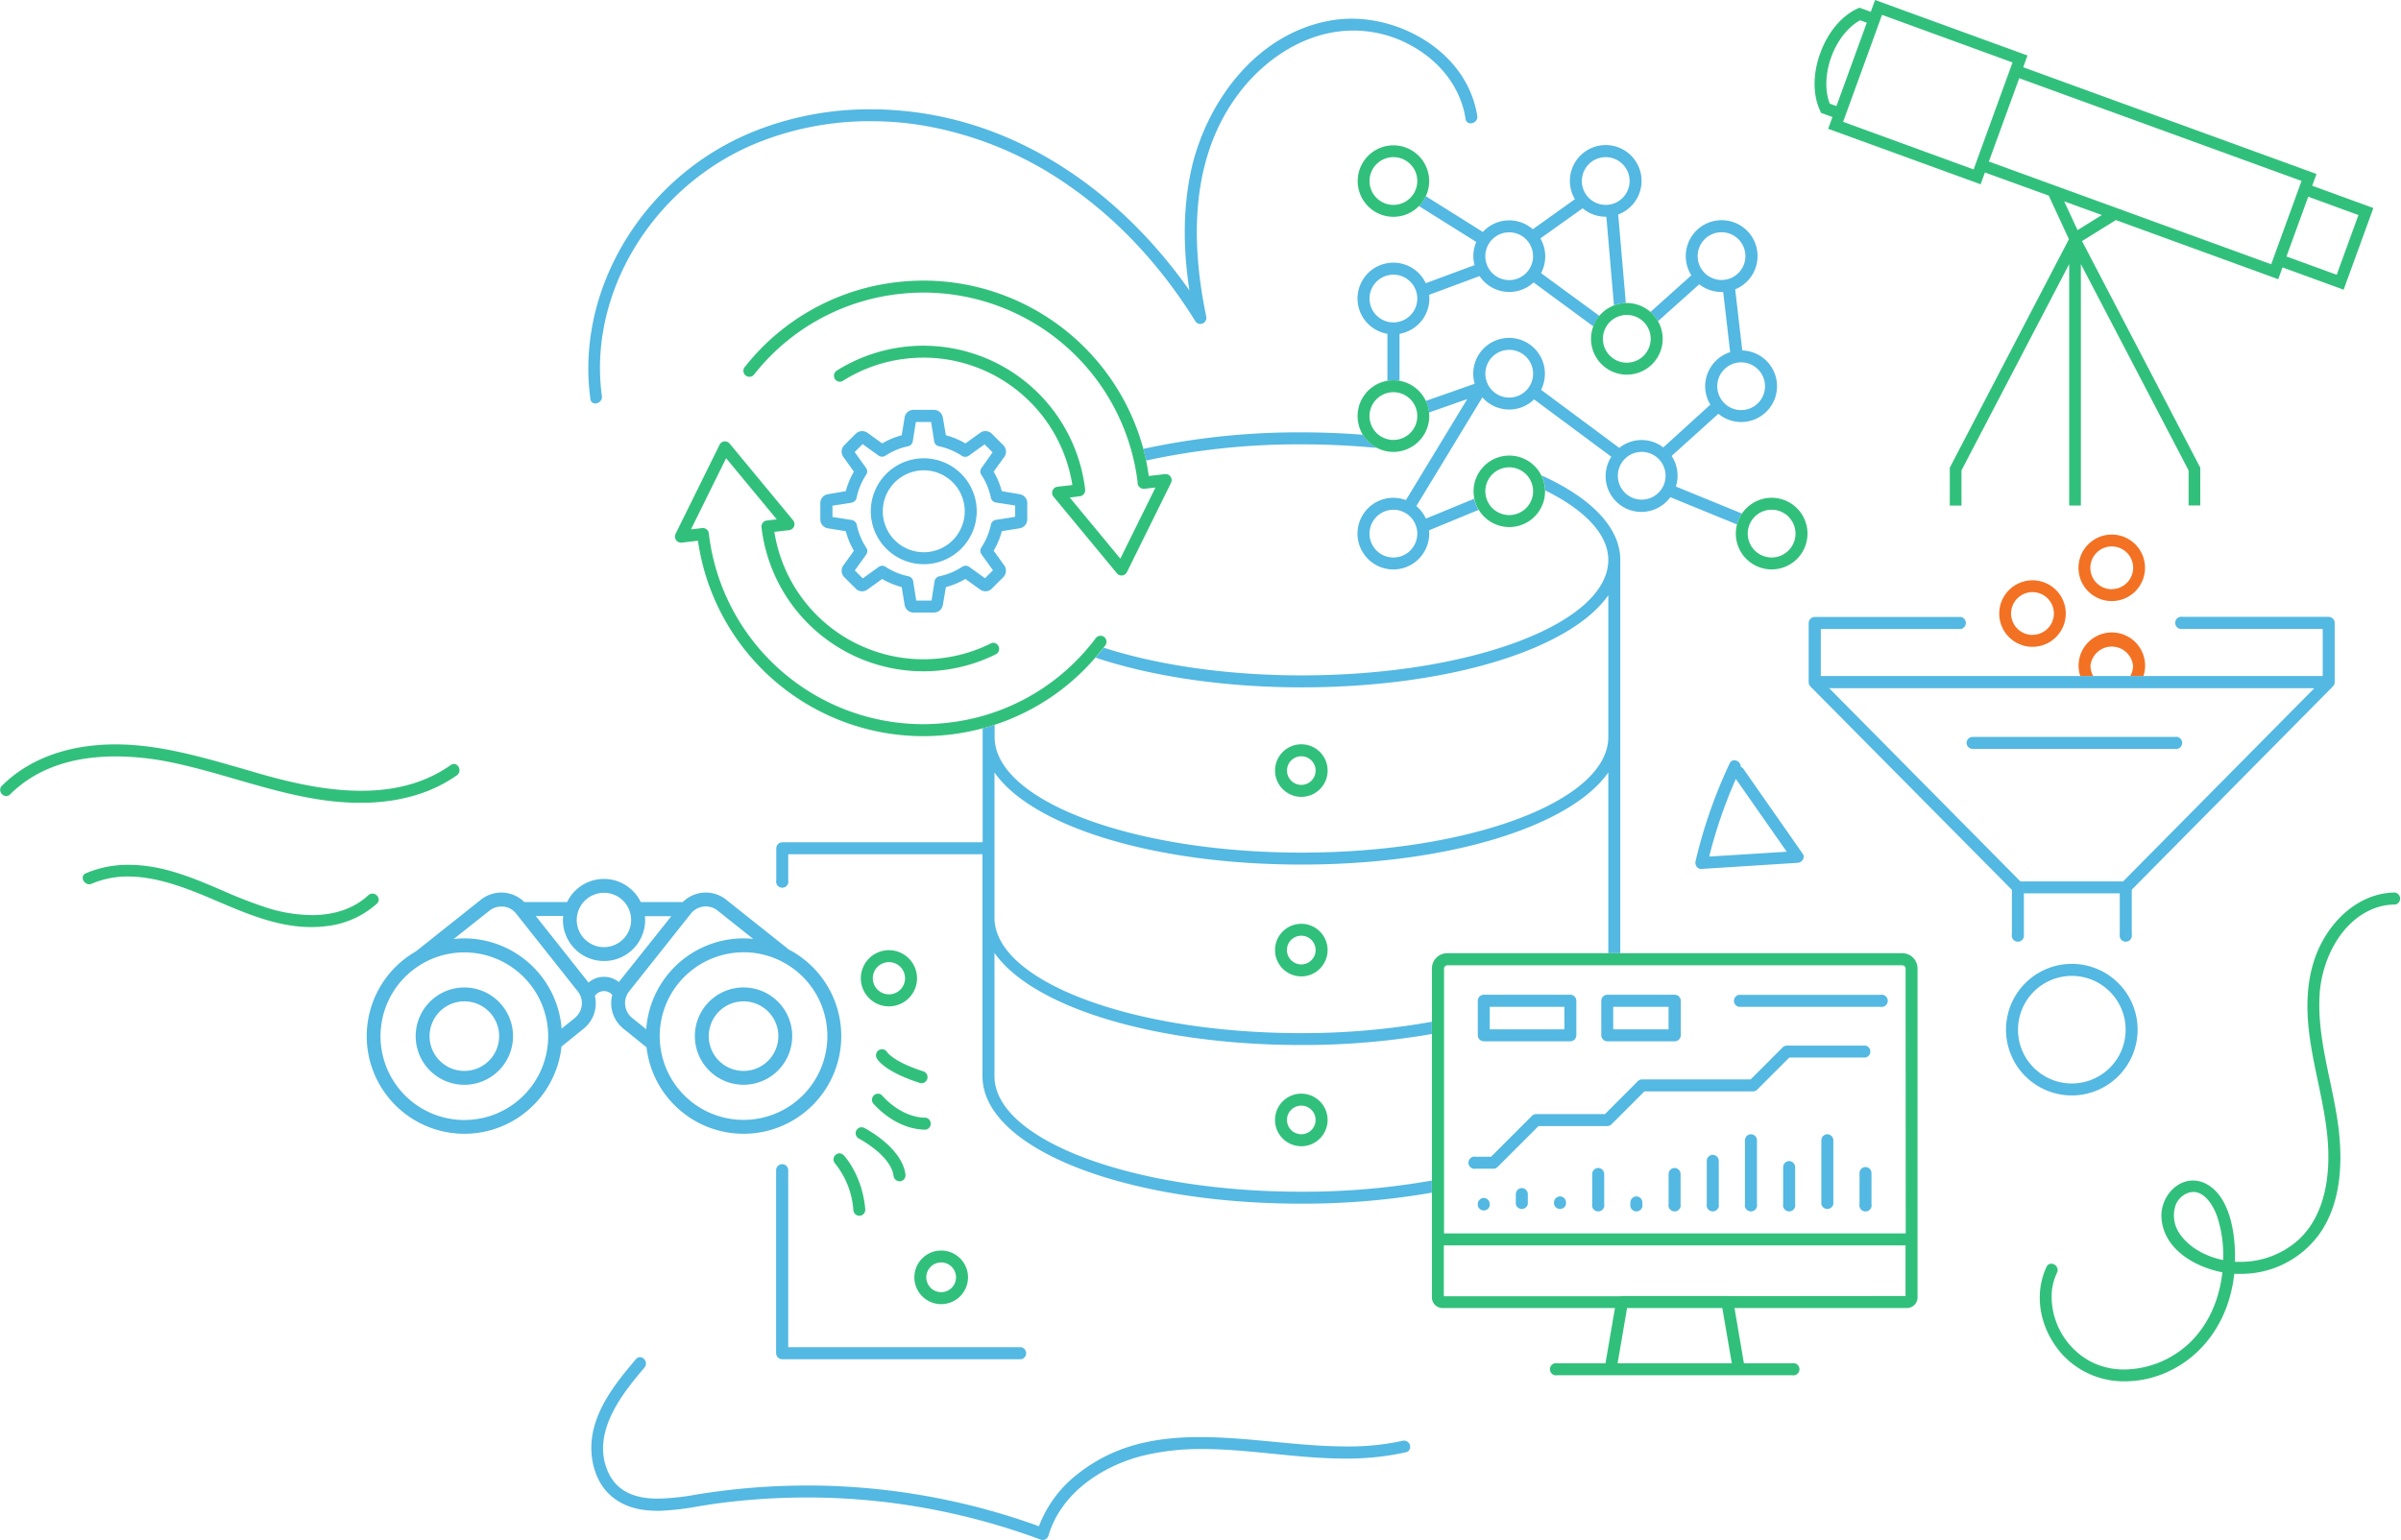 <svg xmlns="http://www.w3.org/2000/svg" viewBox="0 0 785.26 503.83"><defs><style>.cls-1,.cls-5{fill:none;}.cls-2{fill:#f37123;}.cls-3{fill:#53b8e2;}.cls-4{fill:#31c07b;}.cls-5{stroke:#31c07b;stroke-linecap:round;stroke-linejoin:round;stroke-width:0;}</style></defs><g id="Layer_2" data-name="Layer 2"><g id="Layer_1-2" data-name="Layer 1"><g id="hero"><path class="cls-1" d="M527.86,99.92l-2.49-29h-.21a11.66,11.66,0,0,1-7.54-2.76L503.79,78a11.67,11.67,0,0,1,.15,11.28l19.11,14A11.87,11.87,0,0,1,527.86,99.92Z"/><path class="cls-1" d="M579.43,166.77a7.81,7.81,0,1,0,7.8,7.8A7.81,7.81,0,0,0,579.43,166.77Z"/><path class="cls-1" d="M532.06,103a7.81,7.81,0,1,0,7.81,7.81A7.82,7.82,0,0,0,532.06,103Z"/><path class="cls-1" d="M532.06,122.57a11.7,11.7,0,0,1-11-15.79L501.53,92.4a11.69,11.69,0,0,1-17.67-2.08l-16.48,6.12q.06.6.06,1.23a11.73,11.73,0,0,1-9.76,11.54v15.36a11.75,11.75,0,0,1,8.65,6.59l16-5.62a11.53,11.53,0,0,1-.48-3.29,11.73,11.73,0,1,1,22.19,5.27l25.57,19a11.64,11.64,0,0,1,14.4-.15l15.39-14a11.61,11.61,0,0,1-1.7-6,11.76,11.76,0,0,1,8.18-11.17l-2.28-19.69-.58,0A11.67,11.67,0,0,1,555.76,93L542.23,105a11.55,11.55,0,0,1,1.56,5.81A11.74,11.74,0,0,1,532.06,122.57Z"/><path class="cls-1" d="M425.6,282.85c-48.38,0-88.09-12.54-100.35-30.13v47.45c0,20.84,45,37.79,100.35,37.79a241,241,0,0,0,42.69-3.66V316.86a5,5,0,0,1,5-5H526V252.72C513.7,270.31,474,282.85,425.6,282.85Zm0,36.57a8.6,8.6,0,1,1,8.6-8.6A8.6,8.6,0,0,1,425.6,319.42Z"/><path class="cls-1" d="M425.6,361.72a4.68,4.68,0,1,0,4.68,4.68A4.69,4.69,0,0,0,425.6,361.72Z"/><path class="cls-1" d="M455.72,67a7.81,7.81,0,1,0-7.81-7.81A7.83,7.83,0,0,0,455.72,67Z"/><path class="cls-1" d="M425.6,306.14a4.69,4.69,0,1,0,4.68,4.68A4.69,4.69,0,0,0,425.6,306.14Z"/><path class="cls-1" d="M325.25,311.75v40.33c0,20.84,45,37.8,100.35,37.8a240.85,240.85,0,0,0,42.69-3.66V338.28a245.46,245.46,0,0,1-42.69,3.6C377.22,341.88,337.51,329.33,325.25,311.75Zm109,54.65a8.6,8.6,0,1,1-8.6-8.6A8.61,8.61,0,0,1,434.2,366.4Z"/><path class="cls-1" d="M561.64,126.35a7.81,7.81,0,1,0,7.81-7.8A7.81,7.81,0,0,0,561.64,126.35Z"/><path class="cls-1" d="M493.6,130.06a7.81,7.81,0,1,0-7.81-7.81A7.81,7.81,0,0,0,493.6,130.06Z"/><path class="cls-1" d="M529.13,155.65a7.81,7.81,0,1,0,7.8-7.81A7.81,7.81,0,0,0,529.13,155.65Z"/><path class="cls-1" d="M570.84,83.8a7.81,7.81,0,1,0-7.8,7.8A7.82,7.82,0,0,0,570.84,83.8Z"/><path class="cls-1" d="M455.72,105.47a7.81,7.81,0,1,0-7.81-7.8A7.82,7.82,0,0,0,455.72,105.47Z"/><path class="cls-1" d="M493.6,76a7.79,7.79,0,0,0-6.51,3.51h0A7.8,7.8,0,1,0,493.6,76Z"/><path class="cls-1" d="M493.6,168.51a7.81,7.81,0,1,0-7.81-7.8A7.81,7.81,0,0,0,493.6,168.51Z"/><path class="cls-1" d="M525.16,67a7.81,7.81,0,1,0-7.81-7.81A7.83,7.83,0,0,0,525.16,67Z"/><path class="cls-1" d="M455.72,143.92a7.81,7.81,0,1,0-7.81-7.8A7.82,7.82,0,0,0,455.72,143.92Z"/><path class="cls-1" d="M455.72,182.38a7.81,7.81,0,1,0-7.81-7.81A7.82,7.82,0,0,0,455.72,182.38Z"/><path class="cls-1" d="M690.66,178.81a7,7,0,1,0,7,7A7,7,0,0,0,690.66,178.81Z"/><path class="cls-1" d="M664.74,193.76a7,7,0,1,0,7,7A7,7,0,0,0,664.74,193.76Z"/><path class="cls-1" d="M690.66,210.83a7,7,0,0,0-7,7,6.88,6.88,0,0,0,.93,3.43h12.06a6.88,6.88,0,0,0,.93-3.43A7,7,0,0,0,690.66,210.83Z"/><path class="cls-1" d="M683.59,225.14H598.23l62.55,63.22h33.59l62.55-63.22H683.59ZM713.18,243a2,2,0,0,1-2,2H645.13a2,2,0,0,1,0-3.91h66.09A2,2,0,0,1,713.18,243Z"/><rect class="cls-1" x="611.9" y="7.44" width="37.21" height="45.42" transform="matrix(0.34, -0.94, 0.94, 0.34, 386.52, 612.31)"/><circle class="cls-1" cx="290.74" cy="320.04" r="5.27"/><polygon class="cls-1" points="687.4 70.35 675.11 65.88 679.48 75.29 687.4 70.35"/><rect class="cls-1" x="749.17" y="68.38" width="20.8" height="17.48" transform="translate(427.33 764.52) rotate(-70)"/><rect class="cls-1" x="687.1" y="6.89" width="29.01" height="98.26" transform="translate(408.98 696.15) rotate(-70)"/><path class="cls-1" d="M598.93,18.65c-2,5.4-2.15,11.09-.49,15.26l2.18.79,9.92-27.26-2.18-.79C604.41,8.78,600.9,13.26,598.93,18.65Z"/><path class="cls-1" d="M243.18,366.39A27.42,27.42,0,1,0,215.76,339,27.45,27.45,0,0,0,243.18,366.39Zm0-43.33A15.92,15.92,0,1,1,227.26,339,15.93,15.93,0,0,1,243.18,323.06Z"/><path class="cls-1" d="M243.18,350.35A11.38,11.38,0,1,0,231.8,339,11.38,11.38,0,0,0,243.18,350.35Z"/><path class="cls-1" d="M197.52,309.87a8.89,8.89,0,1,0-8.89-8.89A8.9,8.9,0,0,0,197.52,309.87Z"/><path class="cls-1" d="M307.81,413a4.86,4.86,0,1,0,4.86,4.86A4.86,4.86,0,0,0,307.81,413Z"/><path class="cls-1" d="M197.52,319.58a7.93,7.93,0,0,1,4.88,1.7l17.12-21.61h-8.69v0A8.68,8.68,0,0,1,211,301a13.43,13.43,0,1,1-26.85,0,8.7,8.7,0,0,1,.11-1.27v0h-9l17.26,21.78A7.88,7.88,0,0,1,197.52,319.58Z"/><path class="cls-1" d="M226,298.84l-20.11,25.38a6.23,6.23,0,0,0,.85,8.79l4.63,3.74A31.91,31.91,0,0,1,243.18,307a27.48,27.48,0,0,1,3.15.18L234.76,298a6.21,6.21,0,0,0-4-1.43c-.2,0-.41,0-.61,0A6.13,6.13,0,0,0,226,298.84Z"/><path class="cls-1" d="M151.87,311.55A27.42,27.42,0,1,0,179.29,339,27.45,27.45,0,0,0,151.87,311.55Zm0,43.34A15.92,15.92,0,1,1,167.79,339,15.93,15.93,0,0,1,151.87,354.89Z"/><path class="cls-1" d="M188.05,333a6.22,6.22,0,0,0,.86-8.75l-20.16-25.44a6.11,6.11,0,0,0-4.18-2.22l-.62,0A6.12,6.12,0,0,0,160,298l-11.65,9.27a29.76,29.76,0,0,1,3.51-.22,32,32,0,0,1,31.82,29.5Z"/><path class="cls-1" d="M151.87,350.35A11.38,11.38,0,1,0,140.49,339,11.39,11.39,0,0,0,151.87,350.35Z"/><path class="cls-1" d="M302.11,180.66a13.4,13.4,0,1,0-13.39-13.4A13.41,13.41,0,0,0,302.11,180.66Z"/><polygon class="cls-1" points="532.14 427.94 529.05 446 566.39 446 563.3 427.94 532.14 427.94"/><path class="cls-1" d="M272.21,169.11l6.34,1a2,2,0,0,1,1.6,1.54,21.52,21.52,0,0,0,3.12,7.51,1.94,1.94,0,0,1,0,2.22l-3.75,5.22,2.6,2.61,5.22-3.76a2,2,0,0,1,1.15-.37,1.94,1.94,0,0,1,1.07.32,21.64,21.64,0,0,0,7.52,3.12,2,2,0,0,1,1.53,1.61l1,6.33h5l1-6.33a2,2,0,0,1,1.54-1.61,21.59,21.59,0,0,0,7.51-3.12,2,2,0,0,1,2.22,0l5.22,3.76,2.61-2.61L321,181.41a2,2,0,0,1-.05-2.22,21.81,21.81,0,0,0,3.13-7.51,2,2,0,0,1,1.6-1.54l6.34-1v-3.69l-6.34-1a2,2,0,0,1-1.6-1.54,21.54,21.54,0,0,0-3.13-7.51,2,2,0,0,1,.05-2.22l3.76-5.22-2.61-2.61-5.22,3.76a2,2,0,0,1-2.22,0A21.54,21.54,0,0,0,307.2,146a1.94,1.94,0,0,1-1.54-1.6l-1-6.34h-5l-1,6.34A2,2,0,0,1,297,146a21.47,21.47,0,0,0-7.52,3.13,1.92,1.92,0,0,1-1.07.32,2,2,0,0,1-1.15-.37l-5.22-3.76-2.6,2.61,3.75,5.22a1.94,1.94,0,0,1,0,2.22,21.59,21.59,0,0,0-3.12,7.51,2,2,0,0,1-1.6,1.54l-6.34,1ZM302.11,150a17.32,17.32,0,1,1-17.31,17.31A17.33,17.33,0,0,1,302.11,150Z"/><rect class="cls-1" x="527.66" y="329.39" width="18.09" height="7.37"/><rect class="cls-1" x="487.23" y="329.39" width="24.41" height="7.37"/><path class="cls-1" d="M623.23,407.44h-151v16.71l57.75,0a2.26,2.26,0,0,1,.53-.08H565a1.86,1.86,0,0,1,.42.05l57.86-.05Z"/><path class="cls-1" d="M622.13,315.77H473.31a1.1,1.1,0,0,0-1.1,1.09V336h0v67.56h151V316.86A1.09,1.09,0,0,0,622.13,315.77Zm-98.38,11.66a2,2,0,0,1,2-2h22a2,2,0,0,1,2,2v11.29a2,2,0,0,1-2,1.95h-22a2,2,0,0,1-2-1.95Zm-40.43,0a2,2,0,0,1,1.95-2H513.6a2,2,0,0,1,1.95,2v11.29a2,2,0,0,1-1.95,1.95H485.27a2,2,0,0,1-1.95-1.95Zm3.91,67a2,2,0,0,1-3.91,0v-.51a2,2,0,1,1,3.91,0Zm12.49-.51a2,2,0,0,1-3.92,0v-3.23a2,2,0,0,1,3.92,0Zm12.49,0a2,2,0,0,1-3.92,0v-.51a2,2,0,0,1,3.92,0Zm12.49,0a2,2,0,1,1-3.92,0v-9.81a2,2,0,0,1,3.92,0Zm12.49,0a2,2,0,1,1-3.92,0v-.51a2,2,0,0,1,3.92,0Zm12.49,0a2,2,0,1,1-3.92,0v-9.81a2,2,0,1,1,3.92,0Zm12.49,0a2,2,0,1,1-3.92,0v-14.1a2,2,0,1,1,3.92,0Zm12.49,0a2,2,0,1,1-3.92,0V373a2,2,0,0,1,3.92,0Zm12.49,0a2,2,0,1,1-3.92,0V381.82a2,2,0,1,1,3.92,0Zm12.49,0a2,2,0,0,1-3.92,0V373a2,2,0,0,1,3.92,0Zm12.48,0a2,2,0,1,1-3.91,0V383.76a2,2,0,1,1,3.91,0Zm-2-47.9H585.25l-10.5,10.5a2,2,0,0,1-1.38.58H537.86l-10.77,10.77a1.94,1.94,0,0,1-1.38.57H503.23l-13.38,13.38a1.94,1.94,0,0,1-1.38.57h-5.76a2,2,0,1,1,0-3.92h5L501,365.06a2,2,0,0,1,1.39-.57H524.9l10.77-10.78a1.94,1.94,0,0,1,1.38-.57h35.51l10.49-10.5a2,2,0,0,1,1.39-.57h25.73a2,2,0,0,1,0,3.91ZM615,329.39H568.71a2,2,0,0,1,0-3.92H615a2,2,0,1,1,0,3.92Z"/><path class="cls-1" d="M425.6,256.78a4.68,4.68,0,1,0-4.68-4.68A4.69,4.69,0,0,0,425.6,256.78Z"/><path class="cls-1" d="M325.25,237.14v4c0,20.84,45,37.8,100.35,37.8S526,262,526,241.14v-46.4c-12.25,17.59-52,30.13-100.35,30.13-24.75,0-48.59-3.45-67.33-9.72A73.61,73.61,0,0,1,325.25,237.14ZM425.6,243.5a8.6,8.6,0,1,1-8.59,8.6A8.61,8.61,0,0,1,425.6,243.5Z"/><path class="cls-1" d="M724.93,411.7c.71.2,1.44.38,2.18.53a40.65,40.65,0,0,0-1.94-14.18c-1.27-3.73-4.08-8.09-7.79-8.09a5.26,5.26,0,0,0-2,.42,6.75,6.75,0,0,0-3.92,4.23,10.4,10.4,0,0,0,1,8.23C714.78,406.88,719.35,410.1,724.93,411.7Z"/><path class="cls-1" d="M559,280.23l25.37-1.58-16.65-23.82A157.57,157.57,0,0,0,559,280.23Z"/><path class="cls-1" d="M677.6,354.46A17.6,17.6,0,1,0,660,336.87,17.61,17.61,0,0,0,677.6,354.46Z"/><path class="cls-2" d="M653.86,200.72a10.88,10.88,0,1,0,10.88-10.87A10.89,10.89,0,0,0,653.86,200.72Zm10.88,7a7,7,0,1,1,7-7A7,7,0,0,1,664.74,207.69Z"/><path class="cls-2" d="M679.78,185.77a10.88,10.88,0,1,0,10.88-10.88A10.89,10.89,0,0,0,679.78,185.77Zm10.88,7a7,7,0,1,1,7-7A7,7,0,0,1,690.66,192.73Z"/><path class="cls-2" d="M684.63,221.22a6.88,6.88,0,0,1-.93-3.43,7,7,0,0,1,13.92,0,6.88,6.88,0,0,1-.93,3.43H701a10.46,10.46,0,0,0,.57-3.43,10.88,10.88,0,0,0-21.76,0,10.46,10.46,0,0,0,.57,3.43Z"/><path class="cls-3" d="M699.12,336.87a21.52,21.52,0,1,0-21.52,21.51A21.54,21.54,0,0,0,699.12,336.87Zm-21.52-17.6a17.6,17.6,0,1,1-17.6,17.6A17.61,17.61,0,0,1,677.6,319.27Z"/><path class="cls-3" d="M658,291.12v14.56a2,2,0,1,0,3.92,0V292.27h31.36v13.41a2,2,0,1,0,3.92,0V291.07L763,224.55a2,2,0,0,0,.57-1.37V203.81a2,2,0,0,0-2-2H713.81a2,2,0,1,0,0,3.92h45.85v15.45H595.5V205.77h45.84a2,2,0,0,0,0-3.92h-47.8a2,2,0,0,0-2,2v19.37a1.91,1.91,0,0,0,.57,1.37Zm36.37-2.76H660.78l-62.55-63.22H756.92Z"/><path class="cls-3" d="M643.18,243a2,2,0,0,0,2,2h66.09a2,2,0,1,0,0-3.91H645.13A2,2,0,0,0,643.18,243Z"/><path class="cls-3" d="M255.83,380.86a2,2,0,0,0-2,2v59.82a2,2,0,0,0,2,2H334a2,2,0,0,0,0-3.92H257.79V382.82A2,2,0,0,0,255.83,380.86Z"/><path class="cls-4" d="M302,350.51c-9.32-3-11.58-5.91-11.81-6.23l-.23.17.22-.18a2,2,0,0,0-1.73-1,2,2,0,0,0-.86.2,2,2,0,0,0-.9,2.62c.35.72,2.68,4.49,14.1,8.19a2.11,2.11,0,0,0,.61.1,2,2,0,0,0,.86-.2,2,2,0,0,0,1-1.16A2,2,0,0,0,302,350.51Zm-12-6.06h0Z"/><line class="cls-5" x1="289.93" y1="344.46" x2="289.95" y2="344.45"/><path class="cls-4" d="M274.52,377.32a2,2,0,0,0-1.42,3.31,27.3,27.3,0,0,1,6,15.33,2,2,0,0,0,1.95,1.79h.17a2,2,0,0,0,1.78-2.12c-1-11.23-6.83-17.43-7.07-17.69A2,2,0,0,0,274.52,377.32Z"/><path class="cls-4" d="M302.8,365.66c-8.08,0-13.95-6.86-14.19-7.15a2,2,0,0,0-1.51-.71,2,2,0,0,0-1.51,3.2c.29.35,7.24,8.58,17.21,8.58a2,2,0,0,0,0-3.92Z"/><path class="cls-4" d="M280.05,369.85a2,2,0,0,0,.84,2.64c.43.22,10.55,5.63,11.36,12.25a2,2,0,0,0,1.94,1.72.93.93,0,0,0,.24,0,2,2,0,0,0,1.31-.73,2,2,0,0,0,.4-1.45c-1.08-8.8-12.95-15-13.45-15.26a2,2,0,0,0-.9-.22A1.94,1.94,0,0,0,280.05,369.85Z"/><path class="cls-4" d="M290.74,310.86a9.19,9.19,0,1,0,9.18,9.18A9.19,9.19,0,0,0,290.74,310.86Zm0,14.45A5.27,5.27,0,1,1,296,320,5.27,5.27,0,0,1,290.74,325.31Z"/><path class="cls-4" d="M307.81,409.12a8.77,8.77,0,1,0,8.78,8.77A8.78,8.78,0,0,0,307.81,409.12Zm0,13.62a4.86,4.86,0,1,1,4.86-4.85A4.85,4.85,0,0,1,307.81,422.74Z"/><path class="cls-3" d="M356.08,211.7Z"/><path class="cls-3" d="M445.73,142.23c-6.6-.51-13.35-.78-20.13-.78a238.69,238.69,0,0,0-51.66,5.41c.34,1.25.64,2.53.91,3.81a234.77,234.77,0,0,1,50.75-5.3c8.24,0,16.44.38,24.37,1.14h.35A11.81,11.81,0,0,1,445.73,142.23Z"/><path class="cls-3" d="M472.21,336h0Z"/><path class="cls-3" d="M468.29,386.22a240.85,240.85,0,0,1-42.69,3.66c-55.33,0-100.35-17-100.35-37.8V311.75c12.26,17.58,52,30.13,100.35,30.13a245.46,245.46,0,0,0,42.69-3.6v-4A241,241,0,0,1,425.6,338c-55.33,0-100.35-16.95-100.35-37.79V252.72c12.26,17.59,52,30.13,100.35,30.13S513.7,270.31,526,252.72v59.13h3.92V183.16c0-10.31-9.15-20.11-25.78-27.64a11.75,11.75,0,0,1,1.22,4.91C518.65,167,526,175,526,183.16c0,20.84-45,37.8-100.35,37.8-23.71,0-46.54-3.22-64.67-9.06-.86,1.11-1.75,2.19-2.66,3.25,18.74,6.27,42.58,9.72,67.33,9.72,48.39,0,88.1-12.54,100.35-30.13v46.4c0,20.84-45,37.8-100.35,37.8s-100.35-17-100.35-37.8v-4c-1.29.42-2.6.8-3.92,1.15v37.27h-65.5a2,2,0,0,0-2,2V288a2,2,0,1,0,3.91,0v-8.53h63.54v72.61c0,23.39,45.8,41.71,104.27,41.71a245.21,245.21,0,0,0,42.69-3.6Z"/><path class="cls-4" d="M425.6,260.7a8.6,8.6,0,1,0-8.59-8.6A8.61,8.61,0,0,0,425.6,260.7Zm0-13.28a4.68,4.68,0,1,1-4.68,4.68A4.69,4.69,0,0,1,425.6,247.42Z"/><path class="cls-4" d="M425.6,302.23a8.6,8.6,0,1,0,8.6,8.59A8.6,8.6,0,0,0,425.6,302.23Zm0,13.28a4.69,4.69,0,1,1,4.68-4.69A4.69,4.69,0,0,1,425.6,315.51Z"/><path class="cls-4" d="M417,366.4a8.6,8.6,0,1,0,8.59-8.6A8.6,8.6,0,0,0,417,366.4Zm8.59,4.68a4.68,4.68,0,1,1,4.68-4.68A4.69,4.69,0,0,1,425.6,371.08Z"/><path class="cls-4" d="M325.25,237.14a73.61,73.61,0,0,0,33-22c.91-1.06,1.8-2.14,2.66-3.25.19-.26.4-.5.6-.76a2,2,0,0,0-.39-2.74,1.95,1.95,0,0,0-2.74.38c-.75,1-1.52,2-2.32,2.92h0a69.93,69.93,0,0,1-45.89,24.74,73.06,73.06,0,0,1-8.35.49,70.64,70.64,0,0,1-70-62.42,1.93,1.93,0,0,0-1.94-1.74h0l-.22,0-3.67.43,11.49-23.28,16.55,20-2.46.29a2.59,2.59,0,0,0-.4.09h-.4a2,2,0,0,0-1.72,2.18A53.3,53.3,0,0,0,325.81,214a2,2,0,0,0-.88-3.71,1.89,1.89,0,0,0-.87.21,49.24,49.24,0,0,1-16.34,4.85,50.22,50.22,0,0,1-5.74.34A49.34,49.34,0,0,1,253.26,174l4.85-.56a2,2,0,0,0,1.59-1.22,2,2,0,0,0-.31-2l-20.77-25.11a2,2,0,0,0-1.49-.71h-.25a2,2,0,0,0-1.53,1.08l-14.42,29.22a2,2,0,0,0,1.75,2.83h.23l5.36-.63a74.49,74.49,0,0,0,73.58,63.94,75.42,75.42,0,0,0,19.48-2.55C322.65,237.94,324,237.56,325.25,237.14Z"/><path class="cls-4" d="M373.94,146.86A74.55,74.55,0,0,0,302.13,91.8a75.85,75.85,0,0,0-8.77.51,74,74,0,0,0-49.8,27.79,1.92,1.92,0,0,0-.41,1.44,2,2,0,0,0,.73,1.31,1.91,1.91,0,0,0,1.21.42,1.94,1.94,0,0,0,1.54-.74A70.17,70.17,0,0,1,293.82,96.2a72.35,72.35,0,0,1,8.31-.48,70.6,70.6,0,0,1,69.93,62,2.26,2.26,0,0,0,0,.45,2,2,0,0,0,1.92,1.74l.26,0h.07l3.6-.42-11.5,23.28-16.54-20,2.25-.27a1.91,1.91,0,0,0,.52-.14,1.69,1.69,0,0,0,.33,0h.23a2,2,0,0,0,1.71-2.17,53.29,53.29,0,0,0-81.26-38.93,2,2,0,0,0-.61,2.7,1.94,1.94,0,0,0,1.66.92,2,2,0,0,0,1-.3,48.79,48.79,0,0,1,20.55-7.23A50.08,50.08,0,0,1,302,117a49.33,49.33,0,0,1,48.72,41.68l-4.92.57a2,2,0,0,0-1.28,3.2l20.77,25.11a2,2,0,0,0,1.51.71l.23,0a2,2,0,0,0,1.53-1.08L383,157.94a2,2,0,0,0-.16-2,1.93,1.93,0,0,0-1.57-.83H381l-5.28.62c-.25-1.71-.53-3.4-.89-5.07C374.58,149.39,374.28,148.11,373.94,146.86Z"/><path class="cls-3" d="M302.11,184.58a17.32,17.32,0,1,0-17.31-17.32A17.33,17.33,0,0,0,302.11,184.58Zm0-30.71a13.4,13.4,0,1,1-13.39,13.39A13.41,13.41,0,0,1,302.11,153.87Z"/><path class="cls-3" d="M270.77,161.69a2.94,2.94,0,0,0-2.48,2.91v5.33a2.94,2.94,0,0,0,2.47,2.91l5.86.95a25.5,25.5,0,0,0,2.66,6.39L275.81,185a3,3,0,0,0,.3,3.81l3.78,3.77a2.93,2.93,0,0,0,2.08.87,3,3,0,0,0,1.72-.56l4.83-3.48a25.5,25.5,0,0,0,6.39,2.66l.95,5.84a3,3,0,0,0,2.93,2.49h6.66a2.94,2.94,0,0,0,2.91-2.47l1-5.86a25.65,25.65,0,0,0,6.39-2.66l4.81,3.47a3,3,0,0,0,1.73.56,2.91,2.91,0,0,0,2.1-.88l3.75-3.74a3,3,0,0,0,.31-3.83l-3.47-4.82a25.19,25.19,0,0,0,2.66-6.39l5.86-.95a2.94,2.94,0,0,0,2.47-2.91V164.6a2.94,2.94,0,0,0-2.47-2.91l-5.86-1a25.5,25.5,0,0,0-2.66-6.39l3.48-4.82a2.94,2.94,0,0,0-.31-3.81l-3.77-3.77a2.93,2.93,0,0,0-2.08-.87,2.88,2.88,0,0,0-1.72.56l-4.83,3.48a25.13,25.13,0,0,0-6.39-2.66l-1-5.84a3,3,0,0,0-2.93-2.49h-6.65a2.94,2.94,0,0,0-2.92,2.47l-.95,5.86a25.13,25.13,0,0,0-6.39,2.66l-4.81-3.47a3,3,0,0,0-3.84.31l-3.75,3.75a3,3,0,0,0-.3,3.83l3.46,4.81a25.65,25.65,0,0,0-2.66,6.39Zm9.38,1.16a21.59,21.59,0,0,1,3.12-7.51,1.94,1.94,0,0,0,0-2.22l-3.75-5.22,2.6-2.61,5.22,3.76a2,2,0,0,0,1.15.37,1.92,1.92,0,0,0,1.07-.32A21.47,21.47,0,0,1,297,146a2,2,0,0,0,1.53-1.6l1-6.34h5l1,6.34a1.94,1.94,0,0,0,1.54,1.6,21.54,21.54,0,0,1,7.51,3.13,2,2,0,0,0,2.22,0l5.22-3.76,2.61,2.61L321,153.12a2,2,0,0,0-.05,2.22,21.54,21.54,0,0,1,3.13,7.51,2,2,0,0,0,1.6,1.54l6.34,1v3.69l-6.34,1a2,2,0,0,0-1.6,1.54,21.81,21.81,0,0,1-3.13,7.51,2,2,0,0,0,.05,2.22l3.76,5.22-2.61,2.61-5.22-3.76a2,2,0,0,0-2.22,0,21.59,21.59,0,0,1-7.51,3.12,2,2,0,0,0-1.54,1.61l-1,6.33h-5l-1-6.33a2,2,0,0,0-1.53-1.61,21.64,21.64,0,0,1-7.52-3.12,1.94,1.94,0,0,0-1.07-.32,2,2,0,0,0-1.15.37l-5.22,3.76-2.6-2.61,3.75-5.22a1.94,1.94,0,0,0,0-2.22,21.52,21.52,0,0,1-3.12-7.51,2,2,0,0,0-1.6-1.54l-6.34-1v-3.69l6.34-1A2,2,0,0,0,280.15,162.85Z"/><path class="cls-3" d="M455.72,124.4a11.52,11.52,0,0,1,2,.17V109.21a11.73,11.73,0,0,0,9.76-11.54q0-.63-.06-1.23l16.48-6.12a11.69,11.69,0,0,0,17.67,2.08l19.55,14.38a11.87,11.87,0,0,1,2-3.42l-19.11-14A11.67,11.67,0,0,0,503.79,78l13.83-9.86a11.66,11.66,0,0,0,7.54,2.76h.21l2.49,29a11.6,11.6,0,0,1,3.87-.78l-2.49-28.95a11.72,11.72,0,1,0-15.8-11,11.61,11.61,0,0,0,1.64,6L501.31,75a11.67,11.67,0,0,0-16.33.89L466.32,64.19a11.9,11.9,0,0,1-2.24,3.23l18.75,11.74a11.5,11.5,0,0,0-.57,7.57l-15.95,5.93a11.72,11.72,0,1,0-12.55,16.55v15.36A11.52,11.52,0,0,1,455.72,124.4Zm0-34.54a7.81,7.81,0,1,1-7.81,7.81A7.82,7.82,0,0,1,455.72,89.86ZM501.4,83.8a7.81,7.81,0,1,1-14.32-4.29h0a7.8,7.8,0,0,1,14.31,4.3Zm23.76-32.39a7.81,7.81,0,1,1-7.81,7.8A7.82,7.82,0,0,1,525.16,51.41Z"/><path class="cls-3" d="M482.14,163.16l-15.78,6.51a11.84,11.84,0,0,0-3.14-4.1L484.82,130a11.66,11.66,0,0,0,16.91.67L527,149.43a11.7,11.7,0,0,0,19.29,13.23l21.8,8.92a11.81,11.81,0,0,1,1.62-3.57l-21.61-8.84a11.61,11.61,0,0,0-1.4-10L562,135.37a11.71,11.71,0,1,0,7.82-20.72l-2.32-20a11.74,11.74,0,1,0-14.33-4.58l-13.4,12a11.76,11.76,0,0,1,2.49,3L555.76,93A11.67,11.67,0,0,0,563,95.52l.58,0,2.28,19.69a11.76,11.76,0,0,0-8.18,11.17,11.61,11.61,0,0,0,1.7,6l-15.39,14a11.64,11.64,0,0,0-14.4.15l-25.57-19a11.72,11.72,0,1,0-22.19-5.27,11.53,11.53,0,0,0,.48,3.29l-16,5.62a11.48,11.48,0,0,1,1.05,3.78l12.52-4.39-20.07,33.06a11.45,11.45,0,0,0-4.11-.76,11.72,11.72,0,1,0,11.72,11.72c0-.36,0-.73-.05-1.08l16.21-6.69A11.59,11.59,0,0,1,482.14,163.16Zm-26.42,3.61a7.81,7.81,0,1,1-7.81,7.8A7.82,7.82,0,0,1,455.72,166.77Zm37.88-52.32a7.81,7.81,0,1,1-7.81,7.8A7.81,7.81,0,0,1,493.6,114.45Zm51.14,41.2a7.81,7.81,0,1,1-7.81-7.81A7.81,7.81,0,0,1,544.74,155.65Zm24.71-37.1a7.81,7.81,0,1,1-7.81,7.8A7.81,7.81,0,0,1,569.45,118.55ZM555.23,83.8A7.81,7.81,0,1,1,563,91.6,7.82,7.82,0,0,1,555.23,83.8Z"/><path class="cls-4" d="M466.32,64.19a11.69,11.69,0,1,0-2.24,3.23A11.9,11.9,0,0,0,466.32,64.19Zm-10.6-12.78a7.81,7.81,0,1,1-7.81,7.8A7.82,7.82,0,0,1,455.72,51.41Z"/><path class="cls-4" d="M466.33,131.16a11.75,11.75,0,0,0-8.65-6.59,11.38,11.38,0,0,0-3.92,0,11.71,11.71,0,0,0-3.44,21.94,11.54,11.54,0,0,0,5.4,1.33,11.74,11.74,0,0,0,11.72-11.72,11.64,11.64,0,0,0-1.11-5Zm-10.61-2.85a7.81,7.81,0,1,1-7.81,7.81A7.82,7.82,0,0,1,455.72,128.31Z"/><path class="cls-4" d="M527.86,99.92a11.64,11.64,0,0,0-6.78,6.86,11.72,11.72,0,1,0,22.71,4.07,11.55,11.55,0,0,0-1.56-5.81,11.75,11.75,0,0,0-10.17-5.91h-.33A11.6,11.6,0,0,0,527.86,99.92Zm12,10.93a7.81,7.81,0,1,1-7.81-7.81A7.81,7.81,0,0,1,539.87,110.85Z"/><path class="cls-4" d="M504.09,155.52a11.69,11.69,0,1,0,1.23,5.19c0-.1,0-.19,0-.28A11.75,11.75,0,0,0,504.09,155.52Zm-18.3,5.19a7.81,7.81,0,1,1,7.81,7.8A7.81,7.81,0,0,1,485.79,160.71Z"/><path class="cls-4" d="M568.1,171.58a11.72,11.72,0,1,0,11.33-8.73,11.72,11.72,0,0,0-11.33,8.73Zm11.33,10.8a7.81,7.81,0,1,1,7.8-7.81A7.81,7.81,0,0,1,579.43,182.38Z"/><path class="cls-4" d="M622.13,311.85H473.31a5,5,0,0,0-5,5V424.45a3.49,3.49,0,0,0,3.49,3.49h56.38L525.08,446H509.31a2,2,0,1,0,0,3.92h76.82a2,2,0,1,0,0-3.92H570.36l-3.08-18.06h56.37a3.49,3.49,0,0,0,3.49-3.49V316.86A5,5,0,0,0,622.13,311.85ZM565,424H530.49a2.26,2.26,0,0,0-.53.08l-57.75,0V407.44h151V424l-57.86.05A1.86,1.86,0,0,0,565,424Zm58.28-20.49h-151V336h0v-19.1a1.1,1.1,0,0,1,1.1-1.09H622.13a1.09,1.09,0,0,1,1.1,1.09ZM529.05,446l3.09-18.06H563.3L566.39,446Z"/><path class="cls-3" d="M485.27,340.67H513.6a2,2,0,0,0,1.95-1.95V327.43a2,2,0,0,0-1.95-2H485.27a2,2,0,0,0-1.95,2v11.29A2,2,0,0,0,485.27,340.67Zm26.37-11.28v7.37H487.23v-7.37Z"/><path class="cls-3" d="M525.71,340.67h22a2,2,0,0,0,2-1.95V327.43a2,2,0,0,0-2-2h-22a2,2,0,0,0-2,2v11.29A2,2,0,0,0,525.71,340.67Zm20-11.28v7.37h-18.1v-7.37Z"/><path class="cls-3" d="M615,325.47H568.71a2,2,0,0,0,0,3.92H615a2,2,0,1,0,0-3.92Z"/><path class="cls-3" d="M485.27,391.92a2,2,0,0,0-1.95,2v.51a2,2,0,0,0,3.91,0v-.51A2,2,0,0,0,485.27,391.92Z"/><path class="cls-3" d="M497.76,388.69a2,2,0,0,0-2,2v3.23a2,2,0,0,0,3.92,0v-3.23A2,2,0,0,0,497.76,388.69Z"/><path class="cls-3" d="M510.25,391.41a2,2,0,0,0-2,2v.51a2,2,0,0,0,3.92,0v-.51A2,2,0,0,0,510.25,391.41Z"/><path class="cls-3" d="M522.74,382.11a2,2,0,0,0-2,2v9.81a2,2,0,1,0,3.92,0v-9.81A2,2,0,0,0,522.74,382.11Z"/><path class="cls-3" d="M535.23,391.41a2,2,0,0,0-2,2v.51a2,2,0,1,0,3.92,0v-.51A2,2,0,0,0,535.23,391.41Z"/><path class="cls-3" d="M547.72,382.11a2,2,0,0,0-2,2v9.81a2,2,0,1,0,3.92,0v-9.81A2,2,0,0,0,547.72,382.11Z"/><path class="cls-3" d="M560.21,377.82a2,2,0,0,0-2,2v14.1a2,2,0,1,0,3.92,0v-14.1A2,2,0,0,0,560.21,377.82Z"/><path class="cls-3" d="M572.7,371.08a2,2,0,0,0-2,2v20.84a2,2,0,1,0,3.92,0V373A2,2,0,0,0,572.7,371.08Z"/><path class="cls-3" d="M585.19,379.86a2,2,0,0,0-2,2v12.06a2,2,0,1,0,3.92,0V381.82A2,2,0,0,0,585.19,379.86Z"/><path class="cls-3" d="M597.68,371.08a2,2,0,0,0-2,2v20.84a2,2,0,0,0,3.92,0V373A2,2,0,0,0,597.68,371.08Z"/><path class="cls-3" d="M610.17,381.8a2,2,0,0,0-2,2v10.12a2,2,0,1,0,3.91,0V383.76A2,2,0,0,0,610.17,381.8Z"/><path class="cls-3" d="M610.17,342.07H584.44a2,2,0,0,0-1.39.57l-10.49,10.5H537.05a1.94,1.94,0,0,0-1.38.57L524.9,364.49H502.42a2,2,0,0,0-1.39.57l-13.37,13.37h-5a2,2,0,1,0,0,3.92h5.76a1.94,1.94,0,0,0,1.38-.57l13.38-13.38h22.48a1.94,1.94,0,0,0,1.38-.57l10.77-10.77h35.51a2,2,0,0,0,1.38-.58l10.5-10.5h24.92a2,2,0,0,0,0-3.91Z"/><path class="cls-3" d="M151.87,323.06A15.92,15.92,0,1,0,167.79,339,15.93,15.93,0,0,0,151.87,323.06Zm0,4.54A11.38,11.38,0,1,1,140.49,339,11.39,11.39,0,0,1,151.87,327.6Z"/><path class="cls-3" d="M243.18,354.89A15.92,15.92,0,1,0,227.26,339,15.93,15.93,0,0,0,243.18,354.89Zm0-27.29A11.38,11.38,0,1,1,231.8,339,11.38,11.38,0,0,1,243.18,327.6Z"/><path class="cls-3" d="M194.56,325.84a3.57,3.57,0,0,1,5.69-.35,10.68,10.68,0,0,0,3.59,11l7.61,6.14a31.95,31.95,0,1,0,46.22-32.14l0,0a1.83,1.83,0,0,0-.3-.34l-19.74-15.7a10.62,10.62,0,0,0-6.82-2.44c-.35,0-.71,0-1.07.05a10.65,10.65,0,0,0-6.43,3.06H209.56a13.36,13.36,0,0,0-24.08,0h-14a10.65,10.65,0,0,0-6.44-3.06c-.36,0-.71-.05-1.07-.05a10.72,10.72,0,0,0-6.79,2.42L136,311.27a31.94,31.94,0,1,0,47.64,31.12l7.27-5.87a10.59,10.59,0,0,0,3.65-10.68ZM179.29,339a27.42,27.42,0,1,1-27.42-27.42A27.45,27.45,0,0,1,179.29,339Zm-27.42-32a29.76,29.76,0,0,0-3.51.22L160,298a6.12,6.12,0,0,1,3.94-1.41l.62,0a6.11,6.11,0,0,1,4.18,2.22l20.16,25.44a6.22,6.22,0,0,1-.86,8.75l-4.36,3.52A32,32,0,0,0,151.87,307Zm32.35-7.35v0a8.7,8.7,0,0,0-.11,1.27A13.43,13.43,0,1,0,211,301a8.68,8.68,0,0,0-.12-1.27v0h8.69L202.4,321.28a7.79,7.79,0,0,0-9.92.17l-17.26-21.78Zm46.56-3.11a6.21,6.21,0,0,1,4,1.43l11.57,9.21a27.48,27.48,0,0,0-3.15-.18,31.91,31.91,0,0,0-31.84,29.73L206.71,333a6.23,6.23,0,0,1-.85-8.79L226,298.84a6.13,6.13,0,0,1,4.2-2.25C230.37,296.57,230.58,296.56,230.78,296.56Zm12.4,15A27.42,27.42,0,1,1,215.76,339,27.45,27.45,0,0,1,243.18,311.55Zm-45.66-19.46a8.89,8.89,0,1,1-8.89,8.89A8.9,8.9,0,0,1,197.52,292.09Z"/><path class="cls-3" d="M194.68,132a2.3,2.3,0,0,0,1.69-.78,2,2,0,0,0,.48-1.65c-4.53-33.13,16-67.63,48.82-82a98,98,0,0,1,39.07-7.92,106.34,106.34,0,0,1,15.82,1.19A117.18,117.18,0,0,1,349.93,61c16,11.17,29.76,26,41,44.05a1.88,1.88,0,0,0,1.62.94,2.06,2.06,0,0,0,1.57-.75,2,2,0,0,0,.39-1.69c-6.35-30.43-2.86-54.87,10.37-72.62,6.78-9.11,15.82-15.84,25.46-18.95A39.58,39.58,0,0,1,442.5,10a38.9,38.9,0,0,1,17.31,4c10.75,5.29,17.86,14.33,19.5,24.82A1.61,1.61,0,0,0,481,40.35a2.28,2.28,0,0,0,1.69-.79,2,2,0,0,0,.45-1.64C480,18,459.82,6.12,442.13,6.12a40.48,40.48,0,0,0-7.34.66c-25.21,4.69-41,28.39-45.4,49.79C387,68.18,386.85,80.78,389,95,367.38,64.3,338,44,306.23,37.84a113.69,113.69,0,0,0-21.55-2.08A101.77,101.77,0,0,0,249.16,42a87.77,87.77,0,0,0-42,32.57c-11.69,17-16.68,36.86-14.06,56A1.57,1.57,0,0,0,194.68,132Z"/><path class="cls-3" d="M569.32,250.86a2,2,0,0,0-.5-1.37,2.15,2.15,0,0,0-1.59-.77,1.66,1.66,0,0,0-1.52,1,161.18,161.18,0,0,0-11.18,32.09,2.16,2.16,0,0,0,.41,1.78,1.78,1.78,0,0,0,1.39.69h.1l31.5-2a2.18,2.18,0,0,0,1.8-1.22,1.68,1.68,0,0,0-.14-1.74l-19.44-27.83A2,2,0,0,0,569.32,250.86ZM559,280.23a157.57,157.57,0,0,1,8.72-25.4l16.65,23.82Z"/><path class="cls-3" d="M459.22,471.31a2,2,0,0,0-.48.06,82.66,82.66,0,0,1-18.41,1.85c-7.87,0-16-.78-23.94-1.54s-16.05-1.53-23.91-1.53c-16.86,0-29.06,3.62-39.58,11.74a39.23,39.23,0,0,0-13.11,17.43A222.71,222.71,0,0,0,266,486h-2.22a224.73,224.73,0,0,0-36,2.95,79.94,79.94,0,0,1-12.56,1.34c-8.4,0-13.75-2.87-16.37-8.79-5.78-13.1,5.31-26.25,11.94-34.11a2,2,0,0,0,.29-2.15,2.05,2.05,0,0,0-1.78-1.24,1.71,1.71,0,0,0-1.31.66c-6.64,7.87-15.74,18.65-14.47,31.45.57,5.75,3,10.62,6.83,13.7s8.63,4.46,14.68,4.46h.69a89.67,89.67,0,0,0,12.83-1.48c1.69-.28,3.38-.55,5.07-.79,6.72-.95,13.68-1.58,20.68-1.88,3.18-.14,6.4-.21,9.57-.21a218.73,218.73,0,0,1,31.93,2.34,221.24,221.24,0,0,1,44.68,11.49,1.68,1.68,0,0,0,.55.1,2.08,2.08,0,0,0,1.88-1.46c4.46-15,19.25-23.42,31.6-26.32a80.68,80.68,0,0,1,18.69-2c7.73,0,15.63.8,23.26,1.56,4.09.41,8.32.84,12.46,1.13,4,.29,7.56.43,10.93.43a88.57,88.57,0,0,0,19.92-2.05,1.75,1.75,0,0,0,1.41-2A2,2,0,0,0,459.22,471.31Z"/><path class="cls-4" d="M56.4,249.49c7,1.46,14,3.49,20.76,5.45,13.06,3.78,26.57,7.7,40.53,7.7h0l1.53,0c11.91-.24,22.07-3.27,30.2-9a2,2,0,0,0,.75-2.3,1.89,1.89,0,0,0-1.73-1.41,1.8,1.8,0,0,0-1,.35c-8.06,5.67-17.67,8.43-29.39,8.43-8.32,0-17.75-1.44-28.82-4.4-3.51-.94-7.09-2-10.54-3-13.27-3.82-27-7.78-40.93-7.78a69.85,69.85,0,0,0-9.91.7c-11,1.59-20.4,6-27.23,12.85a1.79,1.79,0,0,0-.43,2A2.11,2.11,0,0,0,2,260.45a1.83,1.83,0,0,0,1.32-.57c8.26-8.23,19.88-12.41,34.54-12.41A91.22,91.22,0,0,1,56.4,249.49Z"/><path class="cls-4" d="M595.61,36.94l3.7,1.35-1.4,3.85,49.86,18.15,1.4-3.86L670.05,64l6.62,14.28a2.09,2.09,0,0,0-.26.45L637.69,153v12.4h3.82V153.89l35.23-67.5v79h3.82v-79l35.23,67.5v11.47h3.82V153L680.94,78.87,692,72,745.1,91.35l1.4-3.86,20,7.29,9.72-26.72-20-7.29,1.41-3.85L661.7,22l1.4-3.85L613.25,0l-1.4,3.86-3.7-1.35-.72.33c-5.21,2.43-9.61,7.72-12.09,14.51s-2.49,13.67-.06,18.88ZM687.4,70.35l-7.93,4.94-4.36-9.41ZM610.54,7.44,600.62,34.7l-2.18-.79c-1.66-4.17-1.47-9.86.49-15.26s5.48-9.87,9.43-12ZM747.8,83.91l7.12-19.55,16.42,6-7.11,19.54Zm4.93-24.71-9.92,27.26L650.47,52.85l9.93-27.26ZM658.21,20.43l-12.73,35L602.8,39.86l12.73-35Z"/><path class="cls-4" d="M123.74,293.69a2.13,2.13,0,0,0-1.94-1.35,1.92,1.92,0,0,0-1.31.53c-4.69,4.32-10.94,6.51-18.56,6.51A50.16,50.16,0,0,1,87.35,297a152.8,152.8,0,0,1-14.76-5.73c-7.43-3.18-15.11-6.47-23.32-7.76a47.55,47.55,0,0,0-7.19-.58,35.06,35.06,0,0,0-14,2.77,1.6,1.6,0,0,0-1,1.85,2.24,2.24,0,0,0,2.1,1.74,2,2,0,0,0,.83-.18,29.94,29.94,0,0,1,11.9-2.35c9.49,0,19.3,3.86,27.76,7.48l.91.39c10,4.26,20.23,8.67,31.15,8.67h0a38.79,38.79,0,0,0,4.6-.27,29.54,29.54,0,0,0,16.92-7.38A1.72,1.72,0,0,0,123.74,293.69Z"/><path class="cls-4" d="M783.36,292c-8.91,0-17.49,5.48-23,14.54-5.16,8.55-6.79,19.17-5,32.48.66,4.95,1.7,9.92,2.72,14.73,1.52,7.25,3.1,14.76,3.38,22.31.34,9.07-1.08,21.55-9.71,29.54a28.34,28.34,0,0,1-19.11,7.22c-.56,0-1.12,0-1.67,0,0-1,0-2.06,0-3.08-.23-6.93-1.45-12.33-3.73-16.52-2.39-4.4-6.13-7-10-7a8.61,8.61,0,0,0-2.24.29c-4.74,1.22-8.3,6.32-8.09,11.62.4,10,10.24,16.25,19.92,18.11-1.18,11.09-6.41,20.58-14.37,26.08a31.52,31.52,0,0,1-17.71,5.72,23.49,23.49,0,0,1-11-2.6,24.2,24.2,0,0,1-12.72-22.59,18.62,18.62,0,0,1,1.73-6.49,1.93,1.93,0,0,0-.11-1.93,2.17,2.17,0,0,0-1.77-1,1.67,1.67,0,0,0-1.53,1c-4.24,9-2.33,20.13,4.85,28.36a27.23,27.23,0,0,0,20.9,9.11,32.54,32.54,0,0,0,8.57-1.17c11.19-3.08,20.1-11.41,24.43-22.84a45.65,45.65,0,0,0,2.63-11.14l.59,0,1.34,0a31.54,31.54,0,0,0,26.22-13.47c5.81-8.51,7.77-20.3,5.84-35.07-.66-5-1.73-10.05-2.76-14.93-1.91-9.07-3.89-18.44-3.32-27.9.63-10.44,6.12-23.09,17-27.85a19.43,19.43,0,0,1,7.75-1.6,2,2,0,0,0,0-3.91ZM711.44,394.61a6.75,6.75,0,0,1,3.92-4.23,5.26,5.26,0,0,1,2-.42c3.71,0,6.52,4.36,7.79,8.09a40.65,40.65,0,0,1,1.94,14.18c-.74-.15-1.47-.33-2.18-.53-5.58-1.6-10.15-4.82-12.52-8.86A10.4,10.4,0,0,1,711.44,394.61Z"/></g></g></g></svg>
